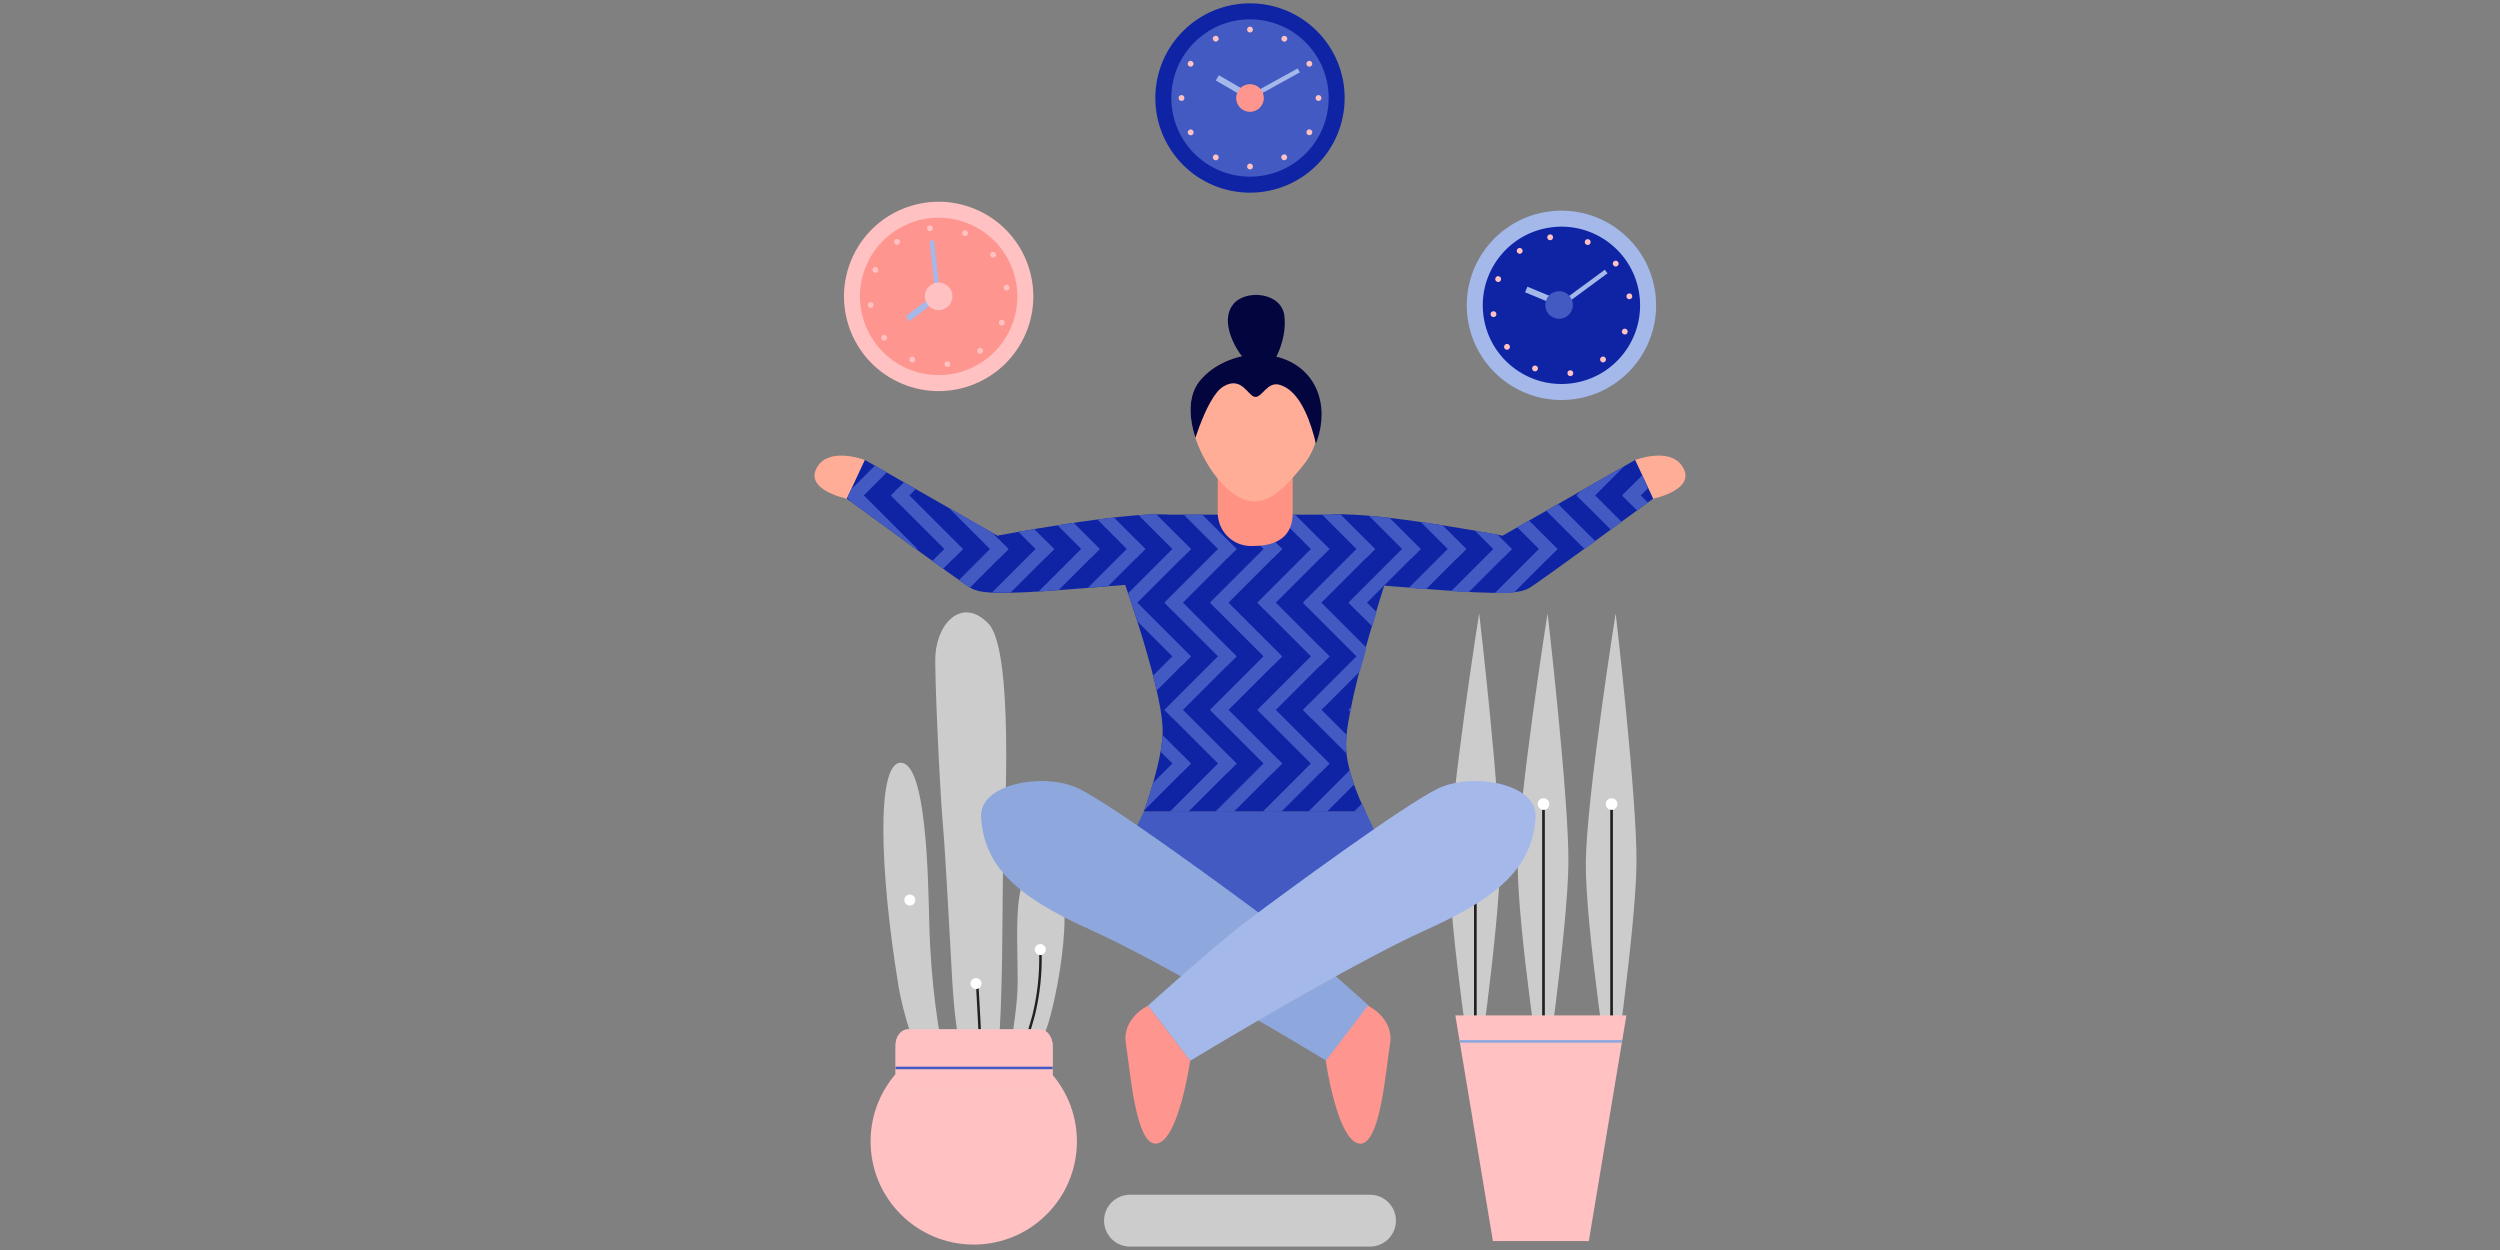<svg id="Layer_1" data-name="Layer 1" xmlns="http://www.w3.org/2000/svg" xmlns:xlink="http://www.w3.org/1999/xlink" viewBox="0 0 300 150"><rect x="0" y="0" width="300" height="150" fill="#808080" stroke="none"/><defs><style>.cls-1{fill:#ffc1c1;}.cls-2{fill:none;}.cls-3{fill:#ccc;}.cls-4{fill:#231f20;}.cls-5{fill:#fff;}.cls-6{clip-path:url(#clip-path);}.cls-7{fill:#8ea8dd;}.cls-8{clip-path:url(#clip-path-2);}.cls-9{fill:#425ac2;}.cls-10{fill:#0e24a5;}.cls-11{fill:#ffad97;}.cls-12{clip-path:url(#clip-path-3);}.cls-13{fill:#a4b8ea;}.cls-14{fill:#fe958e;}.cls-15{fill:#ff9283;}.cls-16{clip-path:url(#clip-path-4);}.cls-17{fill:#03053f;}</style><clipPath id="clip-path"><polygon class="cls-1" points="184.92 121.85 184.89 121.85 174.64 121.85 179.15 148.93 184.14 148.93 185.67 148.93 190.66 148.93 195.17 121.85 184.92 121.85"/></clipPath><clipPath id="clip-path-2"><path class="cls-1" d="M109,123.52h15.79c.84,0,1.53.91,1.53,2v3.19c0,1.13-.68,2-1.53,2H109c-.84,0-1.53-.91-1.53-2v-3.19C107.43,124.43,108.11,123.52,109,123.52Z"/></clipPath><clipPath id="clip-path-3"><path class="cls-2" d="M196.21,55.2l-15.89,9.08s-15.24-2.91-20.3-2.52H140c-5.06-.39-20.3,2.52-20.3,2.52L103.79,55.2l-2.16,4.64S115.43,70,116.48,70.56s2.67.89,12.2.13l6.34-.5c1.6,4.62,4.4,13.28,4.49,17.35.08,3.52-2.26,9.86-2.26,9.86h26.6s-2.34-4.49-2.29-8c.07-4.18,3-14,4.59-19.07l5.15.4c9.53.76,11.15.45,12.2-.13s14.86-10.72,14.86-10.72Z"/></clipPath><clipPath id="clip-path-4"><path class="cls-2" d="M147.69,59c3.45,2.76,6,.2,8.76-3.25s3.07-8.78-.38-11.55-9.36-1.91-12.13,1.54S144.24,56.24,147.69,59Z"/></clipPath></defs><title>9</title><path class="cls-3" d="M120.35,130.62c.89-.18,3.28-2,5.23-7.18,1.11-2.94,4.26-18.09,0-19.15s-3.46,6.56-3.46,13.56C122.13,122.12,120.35,130.62,120.35,130.62Z"/><path class="cls-3" d="M118.4,131.33c2.24-.15,1.77-22.78,2-28.1s1.24-25.18-1.77-28.37-6.12-.35-6.38,3.77c-.13,2,.53,16.18.89,20.26s.8,13.3,1.15,19.15S115.74,131.51,118.4,131.33Z"/><path class="cls-3" d="M114,135.51s-5-9.8-6.21-17.38c-2.22-13.56-2.66-26.77.35-26.6s3.23,13.48,3.37,19.15c.35,14.72,3.81,23.94,3.81,23.94Z"/><path class="cls-4" d="M117.93,129.82h-.3c0-3-.53-11.87-.53-12l.3,0C117.41,117.93,117.93,126.79,117.93,129.82Z"/><path class="cls-4" d="M121.25,130.54l-.28-.12a78.16,78.16,0,0,0,2.92-8.62,28.19,28.19,0,0,0,.79-7.93l.3,0a28.52,28.52,0,0,1-.8,8A78.5,78.5,0,0,1,121.25,130.54Z"/><circle class="cls-5" cx="117.12" cy="118.03" r="0.66"/><circle class="cls-5" cx="124.83" cy="113.95" r="0.66"/><circle class="cls-5" cx="109.18" cy="108.01" r="0.66"/><path class="cls-3" d="M180,103.57c-.07,7.78-3,27.89-3,27.89s-3.15-20.16-3.08-27.94,3.58-29.93,3.58-29.93S180.1,95.79,180,103.57Z"/><rect class="cls-4" x="176.88" y="96.21" width="0.32" height="29.44"/><circle class="cls-5" cx="177.04" cy="96.49" r="0.7"/><path class="cls-3" d="M188.21,103.57c-.07,7.78-3,27.89-3,27.89s-3.15-20.16-3.08-27.94,3.58-29.93,3.58-29.93S188.27,95.79,188.21,103.57Z"/><rect class="cls-4" x="185.06" y="96.21" width="0.32" height="29.44"/><circle class="cls-5" cx="185.22" cy="96.49" r="0.7"/><path class="cls-3" d="M196.38,103.57c-.07,7.78-3,27.89-3,27.89s-3.15-20.16-3.08-27.94,3.58-29.93,3.58-29.93S196.45,95.79,196.38,103.57Z"/><rect class="cls-4" x="193.23" y="96.21" width="0.32" height="29.44"/><circle class="cls-5" cx="193.39" cy="96.49" r="0.7"/><polygon class="cls-1" points="184.92 121.85 184.89 121.85 174.64 121.85 179.15 148.93 184.14 148.93 185.67 148.93 190.66 148.93 195.17 121.85 184.92 121.85"/><g class="cls-6"><rect class="cls-7" x="171.86" y="124.81" width="27.83" height="0.32"/></g><circle class="cls-1" cx="116.85" cy="136.97" r="12.38"/><path class="cls-3" d="M109,123.52h15.79c.84,0,1.53.91,1.53,2v3.19c0,1.13-.68,2-1.53,2H109c-.84,0-1.53-.91-1.53-2v-3.19C107.43,124.43,108.11,123.52,109,123.52Z"/><path class="cls-1" d="M109,123.52h15.79c.84,0,1.53.91,1.53,2v3.19c0,1.13-.68,2-1.53,2H109c-.84,0-1.53-.91-1.53-2v-3.19C107.43,124.43,108.11,123.52,109,123.52Z"/><g class="cls-8"><rect class="cls-9" x="104.21" y="128" width="23.12" height="0.3"/></g><path class="cls-10" d="M163.86,97.4h-26.6s2.34-6.34,2.26-9.86c-.14-5.71-5.58-20.42-5.58-20.42-.3-2.88,2.49-5.36,6-5.36h21.18c3.54,0,6.33,2.47,6,5.36,0,0-5.51,16.48-5.61,22.23C161.52,92.91,163.86,97.4,163.86,97.4Z"/><path class="cls-11" d="M101.62,59.84l2.16-4.64s-4.07-1.57-5.62.7C96.23,58.75,101.62,59.84,101.62,59.84Z"/><path class="cls-10" d="M145.17,67.82c-1.13,1.86-6.95,2.1-16.48,2.87s-11.15.45-12.2-.13-14.86-10.72-14.86-10.72l2.16-4.64,15.89,9.08s15.24-2.91,20.3-2.52C141.73,61.9,145.17,67.82,145.17,67.82Z"/><path class="cls-11" d="M198.38,59.84l-2.16-4.64s4.07-1.57,5.62.7C203.77,58.75,198.38,59.84,198.38,59.84Z"/><path class="cls-10" d="M154.83,67.82c1.13,1.86,6.95,2.1,16.48,2.87s11.15.45,12.2-.13,14.86-10.72,14.86-10.72l-2.16-4.64-15.89,9.08s-15.24-2.91-20.3-2.52C158.27,61.9,154.83,67.82,154.83,67.82Z"/><path class="cls-9" d="M137.26,97.4h26.6s7.08,13.54.44,15.44c-7.27,2.08-19.07,1.95-26.08.26C130,111.12,137.26,97.4,137.26,97.4Z"/><g class="cls-12"><rect class="cls-9" x="104.99" y="44.51" width="1.58" height="10.62" transform="translate(-4.25 89.39) rotate(-45)"/><rect class="cls-9" x="100.43" y="55.45" width="10.62" height="1.58" transform="translate(-8.8 91.25) rotate(-45)"/><rect class="cls-9" x="104.99" y="57.37" width="1.58" height="10.62" transform="translate(-13.34 93.16) rotate(-45)"/><rect class="cls-9" x="100.43" y="68.31" width="10.62" height="1.58" transform="translate(-17.89 95.01) rotate(-45)"/><rect class="cls-9" x="104.99" y="70.25" width="1.58" height="10.62" transform="translate(-22.45 96.93) rotate(-45)"/><rect class="cls-9" x="100.43" y="81.19" width="10.62" height="1.58" transform="translate(-27 98.78) rotate(-45)"/><rect class="cls-9" x="104.99" y="83.11" width="1.58" height="10.62" transform="translate(-31.54 100.7) rotate(-45)"/><rect class="cls-9" x="100.43" y="94.05" width="10.62" height="1.58" transform="translate(-36.09 102.55) rotate(-45)"/><rect class="cls-9" x="110.46" y="44.51" width="1.58" height="10.62" transform="translate(-2.65 93.26) rotate(-45)"/><rect class="cls-9" x="105.91" y="55.45" width="10.62" height="1.58" transform="translate(-7.19 95.12) rotate(-45)"/><rect class="cls-9" x="110.46" y="57.37" width="1.58" height="10.62" transform="translate(-11.74 97.03) rotate(-45)"/><rect class="cls-9" x="105.91" y="68.31" width="10.62" height="1.58" transform="translate(-16.29 98.88) rotate(-45)"/><rect class="cls-9" x="110.46" y="70.25" width="1.58" height="10.62" transform="translate(-20.85 100.8) rotate(-45)"/><rect class="cls-9" x="105.91" y="81.19" width="10.62" height="1.58" transform="translate(-25.4 102.65) rotate(-45)"/><rect class="cls-9" x="110.46" y="83.11" width="1.58" height="10.62" transform="translate(-29.94 104.57) rotate(-45)"/><rect class="cls-9" x="105.91" y="94.05" width="10.62" height="1.58" transform="translate(-34.49 106.42) rotate(-45)"/><rect class="cls-9" x="115.93" y="44.51" width="1.58" height="10.62" transform="translate(-1.04 97.13) rotate(-45)"/><rect class="cls-9" x="111.38" y="55.45" width="10.62" height="1.58" transform="translate(-5.59 98.99) rotate(-45)"/><rect class="cls-9" x="115.93" y="57.37" width="1.58" height="10.62" transform="translate(-10.14 100.9) rotate(-45)"/><rect class="cls-9" x="111.38" y="68.31" width="10.62" height="1.58" transform="translate(-14.68 102.75) rotate(-45)"/><rect class="cls-9" x="115.93" y="70.25" width="1.58" height="10.62" transform="translate(-19.24 104.67) rotate(-45)"/><rect class="cls-9" x="111.38" y="81.19" width="10.62" height="1.58" transform="translate(-23.79 106.52) rotate(-45)"/><rect class="cls-9" x="115.93" y="83.11" width="1.58" height="10.62" transform="translate(-28.34 108.43) rotate(-45)"/><rect class="cls-9" x="111.38" y="94.05" width="10.62" height="1.58" transform="translate(-32.88 110.29) rotate(-45)"/><rect class="cls-9" x="121.4" y="44.51" width="1.58" height="10.62" transform="translate(0.56 101) rotate(-45)"/><rect class="cls-9" x="116.85" y="55.45" width="10.62" height="1.58" transform="translate(-3.99 102.85) rotate(-45)"/><rect class="cls-9" x="121.4" y="57.37" width="1.58" height="10.62" transform="translate(-8.53 104.77) rotate(-45)"/><rect class="cls-9" x="116.85" y="68.31" width="10.62" height="1.58" transform="translate(-13.08 106.62) rotate(-45)"/><rect class="cls-9" x="121.4" y="70.25" width="1.58" height="10.62" transform="translate(-17.64 108.54) rotate(-45)"/><rect class="cls-9" x="116.85" y="81.19" width="10.62" height="1.58" transform="translate(-22.19 110.39) rotate(-45)"/><rect class="cls-9" x="121.4" y="83.11" width="1.58" height="10.62" transform="translate(-26.73 112.3) rotate(-45)"/><rect class="cls-9" x="116.85" y="94.05" width="10.62" height="1.58" transform="translate(-31.28 114.16) rotate(-45)"/><rect class="cls-9" x="126.88" y="44.51" width="1.58" height="10.62" transform="translate(2.16 104.87) rotate(-45)"/><rect class="cls-9" x="122.32" y="55.45" width="10.62" height="1.58" transform="translate(-2.39 106.72) rotate(-45)"/><rect class="cls-9" x="126.88" y="57.37" width="1.58" height="10.62" transform="translate(-6.93 108.63) rotate(-45)"/><rect class="cls-9" x="122.32" y="68.31" width="10.62" height="1.58" transform="translate(-11.48 110.49) rotate(-45)"/><rect class="cls-9" x="126.88" y="70.25" width="1.58" height="10.62" transform="translate(-16.04 112.41) rotate(-45)"/><rect class="cls-9" x="122.32" y="81.19" width="10.62" height="1.58" transform="translate(-20.59 114.26) rotate(-45)"/><rect class="cls-9" x="126.88" y="83.11" width="1.58" height="10.62" transform="translate(-25.13 116.17) rotate(-45)"/><rect class="cls-9" x="122.32" y="94.05" width="10.62" height="1.58" transform="translate(-29.68 118.03) rotate(-45)"/><rect class="cls-9" x="132.35" y="44.51" width="1.58" height="10.62" transform="translate(3.76 108.74) rotate(-45)"/><rect class="cls-9" x="127.79" y="55.45" width="10.62" height="1.58" transform="translate(-0.78 110.59) rotate(-45)"/><rect class="cls-9" x="132.35" y="57.37" width="1.58" height="10.62" transform="translate(-5.33 112.5) rotate(-45)"/><rect class="cls-9" x="127.79" y="68.31" width="10.62" height="1.58" transform="translate(-9.88 114.36) rotate(-45)"/><rect class="cls-9" x="132.35" y="70.25" width="1.58" height="10.62" transform="translate(-14.44 116.28) rotate(-45)"/><rect class="cls-9" x="127.79" y="81.19" width="10.62" height="1.58" transform="translate(-18.98 118.13) rotate(-45)"/><rect class="cls-9" x="132.35" y="83.11" width="1.58" height="10.62" transform="translate(-23.53 120.04) rotate(-45)"/><rect class="cls-9" x="127.79" y="94.05" width="10.62" height="1.58" transform="translate(-28.08 121.9) rotate(-45)"/><rect class="cls-9" x="137.82" y="44.51" width="1.58" height="10.62" transform="translate(5.37 112.61) rotate(-45)"/><rect class="cls-9" x="133.27" y="55.45" width="10.62" height="1.58" transform="translate(0.82 114.46) rotate(-45)"/><rect class="cls-9" x="137.82" y="57.37" width="1.58" height="10.62" transform="translate(-3.73 116.37) rotate(-45)"/><rect class="cls-9" x="133.27" y="68.31" width="10.62" height="1.58" transform="translate(-8.27 118.23) rotate(-45)"/><rect class="cls-9" x="137.82" y="70.25" width="1.58" height="10.62" transform="translate(-12.83 120.15) rotate(-45)"/><rect class="cls-9" x="133.27" y="81.19" width="10.62" height="1.58" transform="translate(-17.38 122) rotate(-45)"/><rect class="cls-9" x="137.82" y="83.11" width="1.58" height="10.62" transform="translate(-21.93 123.91) rotate(-45)"/><rect class="cls-9" x="133.27" y="94.05" width="10.62" height="1.58" transform="translate(-26.47 125.77) rotate(-45)"/><rect class="cls-9" x="143.29" y="44.51" width="1.58" height="10.62" transform="translate(6.97 116.48) rotate(-45)"/><rect class="cls-9" x="138.74" y="55.45" width="10.62" height="1.58" transform="translate(2.42 118.33) rotate(-45)"/><rect class="cls-9" x="143.29" y="57.37" width="1.58" height="10.62" transform="translate(-2.12 120.24) rotate(-45)"/><rect class="cls-9" x="138.74" y="68.31" width="10.62" height="1.58" transform="translate(-6.67 122.1) rotate(-45)"/><rect class="cls-9" x="143.29" y="70.25" width="1.58" height="10.62" transform="translate(-11.23 124.01) rotate(-45)"/><rect class="cls-9" x="138.74" y="81.19" width="10.62" height="1.58" transform="translate(-15.78 125.87) rotate(-45)"/><rect class="cls-9" x="143.29" y="83.11" width="1.58" height="10.62" transform="translate(-20.32 127.78) rotate(-45)"/><rect class="cls-9" x="138.74" y="94.05" width="10.62" height="1.58" transform="translate(-24.87 129.64) rotate(-45)"/><rect class="cls-9" x="148.76" y="44.51" width="1.58" height="10.62" transform="translate(8.57 120.34) rotate(-45)"/><rect class="cls-9" x="144.21" y="55.45" width="10.62" height="1.58" transform="translate(4.02 122.2) rotate(-45)"/><rect class="cls-9" x="148.76" y="57.37" width="1.58" height="10.62" transform="translate(-0.52 124.11) rotate(-45)"/><rect class="cls-9" x="144.21" y="68.31" width="10.62" height="1.58" transform="translate(-5.07 125.97) rotate(-45)"/><rect class="cls-9" x="148.76" y="70.25" width="1.58" height="10.62" transform="translate(-9.63 127.88) rotate(-45)"/><rect class="cls-9" x="144.21" y="81.19" width="10.62" height="1.58" transform="translate(-14.18 129.74) rotate(-45)"/><rect class="cls-9" x="148.76" y="83.11" width="1.58" height="10.62" transform="translate(-18.72 131.65) rotate(-45)"/><rect class="cls-9" x="144.21" y="94.05" width="10.62" height="1.58" transform="translate(-23.27 133.5) rotate(-45)"/><rect class="cls-9" x="154.44" y="44.51" width="1.58" height="10.62" transform="translate(10.23 124.36) rotate(-45)"/><rect class="cls-9" x="149.89" y="55.45" width="10.62" height="1.58" transform="translate(5.69 126.22) rotate(-45)"/><rect class="cls-9" x="154.44" y="57.37" width="1.58" height="10.62" transform="translate(1.14 128.13) rotate(-45)"/><rect class="cls-9" x="149.89" y="68.31" width="10.62" height="1.58" transform="translate(-3.4 129.98) rotate(-45)"/><rect class="cls-9" x="154.44" y="70.25" width="1.58" height="10.62" transform="translate(-7.96 131.9) rotate(-45)"/><rect class="cls-9" x="149.89" y="81.19" width="10.62" height="1.58" transform="translate(-12.51 133.75) rotate(-45)"/><rect class="cls-9" x="154.44" y="83.11" width="1.58" height="10.62" transform="translate(-17.06 135.67) rotate(-45)"/><rect class="cls-9" x="149.89" y="94.05" width="10.62" height="1.58" transform="translate(-21.6 137.52) rotate(-45)"/><rect class="cls-9" x="159.91" y="44.51" width="1.58" height="10.62" transform="translate(11.84 128.23) rotate(-45)"/><rect class="cls-9" x="155.36" y="55.45" width="10.62" height="1.58" transform="translate(7.29 130.09) rotate(-45)"/><rect class="cls-9" x="159.91" y="57.37" width="1.58" height="10.62" transform="translate(2.75 132) rotate(-45)"/><rect class="cls-9" x="155.36" y="68.31" width="10.62" height="1.58" transform="translate(-1.8 133.85) rotate(-45)"/><rect class="cls-9" x="159.91" y="70.25" width="1.58" height="10.62" transform="translate(-6.36 135.77) rotate(-45)"/><rect class="cls-9" x="155.36" y="81.19" width="10.62" height="1.58" transform="translate(-10.91 137.62) rotate(-45)"/><rect class="cls-9" x="159.91" y="83.11" width="1.58" height="10.62" transform="translate(-15.45 139.53) rotate(-45)"/><rect class="cls-9" x="155.36" y="94.05" width="10.62" height="1.58" transform="translate(-20 141.39) rotate(-45)"/><rect class="cls-9" x="165.39" y="44.51" width="1.58" height="10.62" transform="translate(13.44 132.1) rotate(-45)"/><rect class="cls-9" x="160.83" y="55.45" width="10.62" height="1.58" transform="translate(8.89 133.95) rotate(-45)"/><rect class="cls-9" x="165.39" y="57.37" width="1.58" height="10.62" transform="translate(4.35 135.87) rotate(-45)"/><rect class="cls-9" x="160.83" y="68.31" width="10.62" height="1.58" transform="translate(-0.2 137.72) rotate(-45)"/><rect class="cls-9" x="165.39" y="70.25" width="1.58" height="10.62" transform="translate(-4.76 139.64) rotate(-45)"/><rect class="cls-9" x="160.83" y="81.19" width="10.62" height="1.58" transform="translate(-9.31 141.49) rotate(-45)"/><rect class="cls-9" x="165.39" y="83.11" width="1.58" height="10.62" transform="translate(-13.85 143.4) rotate(-45)"/><rect class="cls-9" x="160.83" y="94.05" width="10.62" height="1.58" transform="translate(-18.4 145.26) rotate(-45)"/><rect class="cls-9" x="170.86" y="44.51" width="1.58" height="10.62" transform="translate(15.04 135.97) rotate(-45)"/><rect class="cls-9" x="166.3" y="55.45" width="10.62" height="1.58" transform="translate(10.5 137.82) rotate(-45)"/><rect class="cls-9" x="170.86" y="57.37" width="1.58" height="10.62" transform="translate(5.95 139.73) rotate(-45)"/><rect class="cls-9" x="166.3" y="68.31" width="10.62" height="1.58" transform="translate(1.4 141.59) rotate(-45)"/><rect class="cls-9" x="170.86" y="70.25" width="1.58" height="10.62" transform="translate(-3.16 143.51) rotate(-45)"/><rect class="cls-9" x="166.3" y="81.19" width="10.62" height="1.58" transform="translate(-7.7 145.36) rotate(-45)"/><rect class="cls-9" x="170.86" y="83.11" width="1.58" height="10.62" transform="translate(-12.25 147.27) rotate(-45)"/><rect class="cls-9" x="166.3" y="94.05" width="10.62" height="1.58" transform="translate(-16.8 149.13) rotate(-45)"/><rect class="cls-9" x="176.33" y="44.51" width="1.58" height="10.62" transform="translate(16.65 139.84) rotate(-45)"/><rect class="cls-9" x="171.78" y="55.45" width="10.62" height="1.58" transform="translate(12.1 141.69) rotate(-45)"/><rect class="cls-9" x="176.33" y="57.37" width="1.58" height="10.62" transform="translate(7.55 143.61) rotate(-45)"/><rect class="cls-9" x="171.78" y="68.31" width="10.62" height="1.58" transform="translate(3.01 145.46) rotate(-45)"/><rect class="cls-9" x="176.33" y="70.25" width="1.58" height="10.62" transform="translate(-1.55 147.38) rotate(-45)"/><rect class="cls-9" x="171.78" y="81.19" width="10.62" height="1.58" transform="translate(-6.1 149.23) rotate(-45)"/><rect class="cls-9" x="176.33" y="83.11" width="1.58" height="10.62" transform="translate(-10.65 151.14) rotate(-45)"/><rect class="cls-9" x="171.78" y="94.05" width="10.62" height="1.58" transform="translate(-15.19 153) rotate(-45)"/><rect class="cls-9" x="181.8" y="44.51" width="1.58" height="10.62" transform="translate(18.25 143.71) rotate(-45)"/><rect class="cls-9" x="177.25" y="55.45" width="10.62" height="1.58" transform="translate(13.7 145.56) rotate(-45)"/><rect class="cls-9" x="181.8" y="57.37" width="1.58" height="10.62" transform="translate(9.16 147.47) rotate(-45)"/><rect class="cls-9" x="177.25" y="68.31" width="10.62" height="1.58" transform="translate(4.61 149.33) rotate(-45)"/><rect class="cls-9" x="181.8" y="70.25" width="1.58" height="10.62" transform="translate(0.05 151.25) rotate(-45)"/><rect class="cls-9" x="177.25" y="81.19" width="10.62" height="1.58" transform="translate(-4.5 153.1) rotate(-45)"/><rect class="cls-9" x="181.8" y="83.11" width="1.58" height="10.62" transform="translate(-9.04 155.01) rotate(-45)"/><rect class="cls-9" x="177.25" y="94.05" width="10.62" height="1.58" transform="translate(-13.59 156.87) rotate(-45)"/><rect class="cls-9" x="187.27" y="44.51" width="1.58" height="10.62" transform="translate(19.85 147.58) rotate(-45)"/><rect class="cls-9" x="182.72" y="55.45" width="10.62" height="1.58" transform="translate(15.3 149.43) rotate(-45)"/><rect class="cls-9" x="187.27" y="57.37" width="1.58" height="10.62" transform="translate(10.76 151.34) rotate(-45)"/><rect class="cls-9" x="182.72" y="68.31" width="10.62" height="1.58" transform="translate(6.21 153.2) rotate(-45)"/><rect class="cls-9" x="187.27" y="70.25" width="1.58" height="10.62" transform="translate(1.65 155.11) rotate(-45)"/><rect class="cls-9" x="182.72" y="81.19" width="10.62" height="1.58" transform="translate(-2.9 156.97) rotate(-45)"/><rect class="cls-9" x="187.27" y="83.11" width="1.58" height="10.62" transform="translate(-7.44 158.88) rotate(-45)"/><rect class="cls-9" x="182.72" y="94.05" width="10.62" height="1.58" transform="translate(-11.99 160.74) rotate(-45)"/><rect class="cls-9" x="192.75" y="44.51" width="1.58" height="10.62" transform="translate(21.45 151.44) rotate(-45)"/><rect class="cls-9" x="188.19" y="55.45" width="10.62" height="1.58" transform="translate(16.91 153.3) rotate(-45)"/><rect class="cls-9" x="192.75" y="57.37" width="1.58" height="10.62" transform="translate(12.36 155.21) rotate(-45)"/><rect class="cls-9" x="188.19" y="68.31" width="10.62" height="1.58" transform="translate(7.81 157.07) rotate(-45)"/><rect class="cls-9" x="192.75" y="70.25" width="1.58" height="10.62" transform="translate(3.25 158.98) rotate(-45)"/><rect class="cls-9" x="188.19" y="81.19" width="10.62" height="1.58" transform="translate(-1.29 160.84) rotate(-45)"/><rect class="cls-9" x="192.75" y="83.11" width="1.58" height="10.62" transform="translate(-5.84 162.75) rotate(-45)"/><rect class="cls-9" x="188.19" y="94.05" width="10.62" height="1.58" transform="translate(-10.39 164.6) rotate(-45)"/><rect class="cls-9" x="198.22" y="44.51" width="1.58" height="10.62" transform="translate(23.06 155.31) rotate(-45)"/><rect class="cls-9" x="193.66" y="55.45" width="10.62" height="1.58" transform="translate(18.51 157.17) rotate(-45)"/><rect class="cls-9" x="198.22" y="57.37" width="1.58" height="10.62" transform="translate(13.96 159.08) rotate(-45)"/><rect class="cls-9" x="193.66" y="68.31" width="10.62" height="1.58" transform="translate(9.42 160.94) rotate(-45)"/><rect class="cls-9" x="198.22" y="70.25" width="1.58" height="10.62" transform="translate(4.86 162.85) rotate(-45)"/><rect class="cls-9" x="193.66" y="81.19" width="10.62" height="1.58" transform="translate(0.31 164.71) rotate(-45)"/><rect class="cls-9" x="198.22" y="83.11" width="1.58" height="10.62" transform="translate(-4.24 166.62) rotate(-45)"/><rect class="cls-9" x="193.66" y="94.05" width="10.62" height="1.58" transform="translate(-8.78 168.47) rotate(-45)"/></g><path class="cls-7" d="M117.73,98.11c-.28-4.12,7.59-5.45,11.68-3.5s18.88,12.84,22.77,15.76,12.07,10.31,12.07,10.31l-5.06,6.62s-19.27-11.68-28.41-15.76S118.12,103.75,117.73,98.11Z"/><path class="cls-13" d="M184.27,98.11c.28-4.12-7.59-5.45-11.68-3.5s-18.88,12.84-22.77,15.76-12.07,10.31-12.07,10.31l5.06,6.62s19.27-11.68,28.41-15.76S183.88,103.75,184.27,98.11Z"/><path class="cls-14" d="M137.76,120.68l5.06,6.62s-1.35,9.41-3.95,9.92-3.24-8.82-3.76-11.94S137.76,120.68,137.76,120.68Z"/><path class="cls-14" d="M164.15,120.68l-5.06,6.62s1.35,9.41,3.95,9.92,3.24-8.82,3.76-11.94S164.15,120.68,164.15,120.68Z"/><path class="cls-15" d="M150.44,65.51c4.71,0,4.68-3.2,4.68-4V56.32c0-1.18-1.76-1.08-2.81-1.08h-3.37c-1,0-2.81,1-2.81,2.14v4.16A4,4,0,0,0,150.44,65.51Z"/><path class="cls-11" d="M147.69,59c3.45,2.76,6,.2,8.76-3.25a8,8,0,0,0-12.51-10C141.17,49.2,144.24,56.24,147.69,59Z"/><g class="cls-16"><path class="cls-17" d="M142.7,55s1.91-7.33,4.12-8.63,2.94,1.19,3.79,1.26,1.46-1.86,2.92-1.46c4.28,1.17,5.12,11.55,5.12,11.55s5.06-15.44-5.32-17.51-12.2,5.19-12.07,6.88S142.7,55,142.7,55Z"/></g><path class="cls-17" d="M150.23,43.91c-1.26-.68-4.18-5-2.24-7.4,1.46-1.83,5.78-1.45,6.13,1.36C154.51,41,152.66,44,152,44.4S150.23,43.91,150.23,43.91Z"/><circle class="cls-10" cx="150" cy="11.76" r="11.36"/><circle class="cls-9" cx="150" cy="11.76" r="9.44"/><circle class="cls-1" cx="150" cy="3.55" r="0.35"/><circle class="cls-1" cx="145.89" cy="4.65" r="0.35" transform="translate(17.22 73.56) rotate(-30)"/><circle class="cls-1" cx="142.88" cy="7.66" r="0.35" transform="translate(64.8 127.56) rotate(-60)"/><circle class="cls-1" cx="141.78" cy="11.76" r="0.35"/><circle class="cls-1" cx="142.88" cy="15.87" r="0.35" transform="translate(11.21 73.58) rotate(-30)"/><circle class="cls-1" cx="145.89" cy="18.88" r="0.35" transform="translate(56.6 135.79) rotate(-60)"/><circle class="cls-1" cx="150" cy="19.98" r="0.35"/><circle class="cls-1" cx="154.11" cy="18.88" r="0.35" transform="translate(11.2 79.58) rotate(-30)"/><circle class="cls-1" cx="157.12" cy="15.87" r="0.35" transform="translate(64.82 144.01) rotate(-60)"/><circle class="cls-1" cx="158.22" cy="11.76" r="0.35"/><circle class="cls-1" cx="157.12" cy="7.66" r="0.35" transform="translate(17.22 79.58) rotate(-30)"/><circle class="cls-1" cx="154.11" cy="4.65" r="0.35" transform="translate(73.04 135.79) rotate(-60)"/><rect class="cls-13" x="147.6" y="8.27" width="0.73" height="4.35" transform="translate(64.72 133.21) rotate(-59.9)"/><rect class="cls-13" x="149.71" y="9.75" width="6.54" height="0.54" transform="translate(14.17 75.09) rotate(-28.86)"/><circle class="cls-14" cx="150" cy="11.76" r="1.66"/><circle class="cls-1" cx="112.63" cy="35.56" r="11.36" transform="translate(36.4 125.78) rotate(-67.32)"/><circle class="cls-14" cx="112.63" cy="35.56" r="9.44" transform="translate(36.4 125.78) rotate(-67.32)"/><circle class="cls-1" cx="105.05" cy="32.39" r="0.35" transform="translate(34.67 116.84) rotate(-67.33)"/><circle class="cls-1" cx="104.48" cy="36.6" r="0.35" transform="translate(-3.81 13.61) rotate(-7.32)"/><circle class="cls-1" cx="106.1" cy="40.54" r="0.35" transform="translate(-2.85 72.64) rotate(-37.33)"/><circle class="cls-1" cx="109.47" cy="43.14" r="0.35" transform="translate(27.47 127.53) rotate(-67.33)"/><circle class="cls-1" cx="113.68" cy="43.71" r="0.35" transform="translate(-4.64 14.85) rotate(-7.33)"/><circle class="cls-1" cx="117.62" cy="42.09" r="0.35" transform="translate(-1.44 79.93) rotate(-37.32)"/><circle class="cls-1" cx="120.22" cy="38.72" r="0.35" transform="translate(38.15 134.73) rotate(-67.33)"/><circle class="cls-1" cx="120.79" cy="34.51" r="0.35" transform="translate(-3.41 15.68) rotate(-7.32)"/><circle class="cls-1" cx="119.17" cy="30.57" r="0.35" transform="translate(5.87 78.51) rotate(-37.32)"/><circle class="cls-1" cx="115.8" cy="27.97" r="0.35" transform="translate(45.35 124.04) rotate(-67.32)"/><circle class="cls-1" cx="111.59" cy="27.4" r="0.35" transform="translate(-2.58 14.44) rotate(-7.32)"/><circle class="cls-1" cx="107.65" cy="29.02" r="0.35" transform="translate(4.45 71.21) rotate(-37.32)"/><rect class="cls-13" x="108.45" y="36.57" width="4.35" height="0.73" transform="translate(0.2 74.44) rotate(-37.22)"/><rect class="cls-13" x="111.9" y="28.86" width="0.54" height="6.54" transform="translate(-2.81 12.3) rotate(-6.2)"/><circle class="cls-1" cx="112.63" cy="35.56" r="1.66" transform="translate(36.4 125.77) rotate(-67.32)"/><circle class="cls-13" cx="187.37" cy="36.63" r="11.36" transform="translate(-3.17 24.68) rotate(-7.47)"/><circle class="cls-10" cx="187.37" cy="36.63" r="9.44" transform="translate(-3.17 24.68) rotate(-7.47)"/><circle class="cls-1" cx="186.3" cy="28.48" r="0.35" transform="matrix(0.99, -0.13, 0.13, 0.99, -2.12, 24.5)"/><circle class="cls-1" cx="182.37" cy="30.11" r="0.35" transform="translate(19.32 117.18) rotate(-37.48)"/><circle class="cls-1" cx="179.78" cy="33.48" r="0.35" transform="translate(79.97 186.72) rotate(-67.47)"/><circle class="cls-1" cx="179.22" cy="37.7" r="0.35" transform="translate(-3.38 23.62) rotate(-7.47)"/><circle class="cls-1" cx="180.85" cy="41.63" r="0.35" transform="translate(11.98 118.6) rotate(-37.47)"/><circle class="cls-1" cx="184.22" cy="44.22" r="0.35" transform="translate(72.8 197.45) rotate(-67.48)"/><circle class="cls-1" cx="188.44" cy="44.78" r="0.35" transform="translate(-4.22 24.88) rotate(-7.47)"/><circle class="cls-1" cx="192.37" cy="43.15" r="0.35" transform="translate(13.45 125.95) rotate(-37.48)"/><circle class="cls-1" cx="194.96" cy="39.78" r="0.35" transform="translate(83.5 204.61) rotate(-67.46)"/><circle class="cls-1" cx="195.52" cy="35.56" r="0.35" transform="translate(-2.96 25.72) rotate(-7.47)"/><circle class="cls-1" cx="193.89" cy="31.63" r="0.35" transform="translate(20.76 124.48) rotate(-37.47)"/><circle class="cls-1" cx="190.52" cy="29.04" r="0.35" transform="translate(90.7 193.9) rotate(-67.47)"/><rect class="cls-13" x="184.81" y="33.41" width="0.73" height="4.35" transform="translate(81.06 192.8) rotate(-67.37)"/><rect class="cls-13" x="186.83" y="34.24" width="6.54" height="0.54" transform="translate(16.53 119.37) rotate(-36.34)"/><circle class="cls-9" cx="187.37" cy="36.63" r="1.66" transform="matrix(0.99, -0.13, 0.13, 0.99, -3.17, 24.69)"/><path class="cls-3" d="M167.51,146.48a3.11,3.11,0,0,1-3.11,3.11H135.6a3.11,3.11,0,0,1-3.11-3.11h0a3.11,3.11,0,0,1,3.11-3.11h28.8a3.11,3.11,0,0,1,3.11,3.11Z"/></svg>